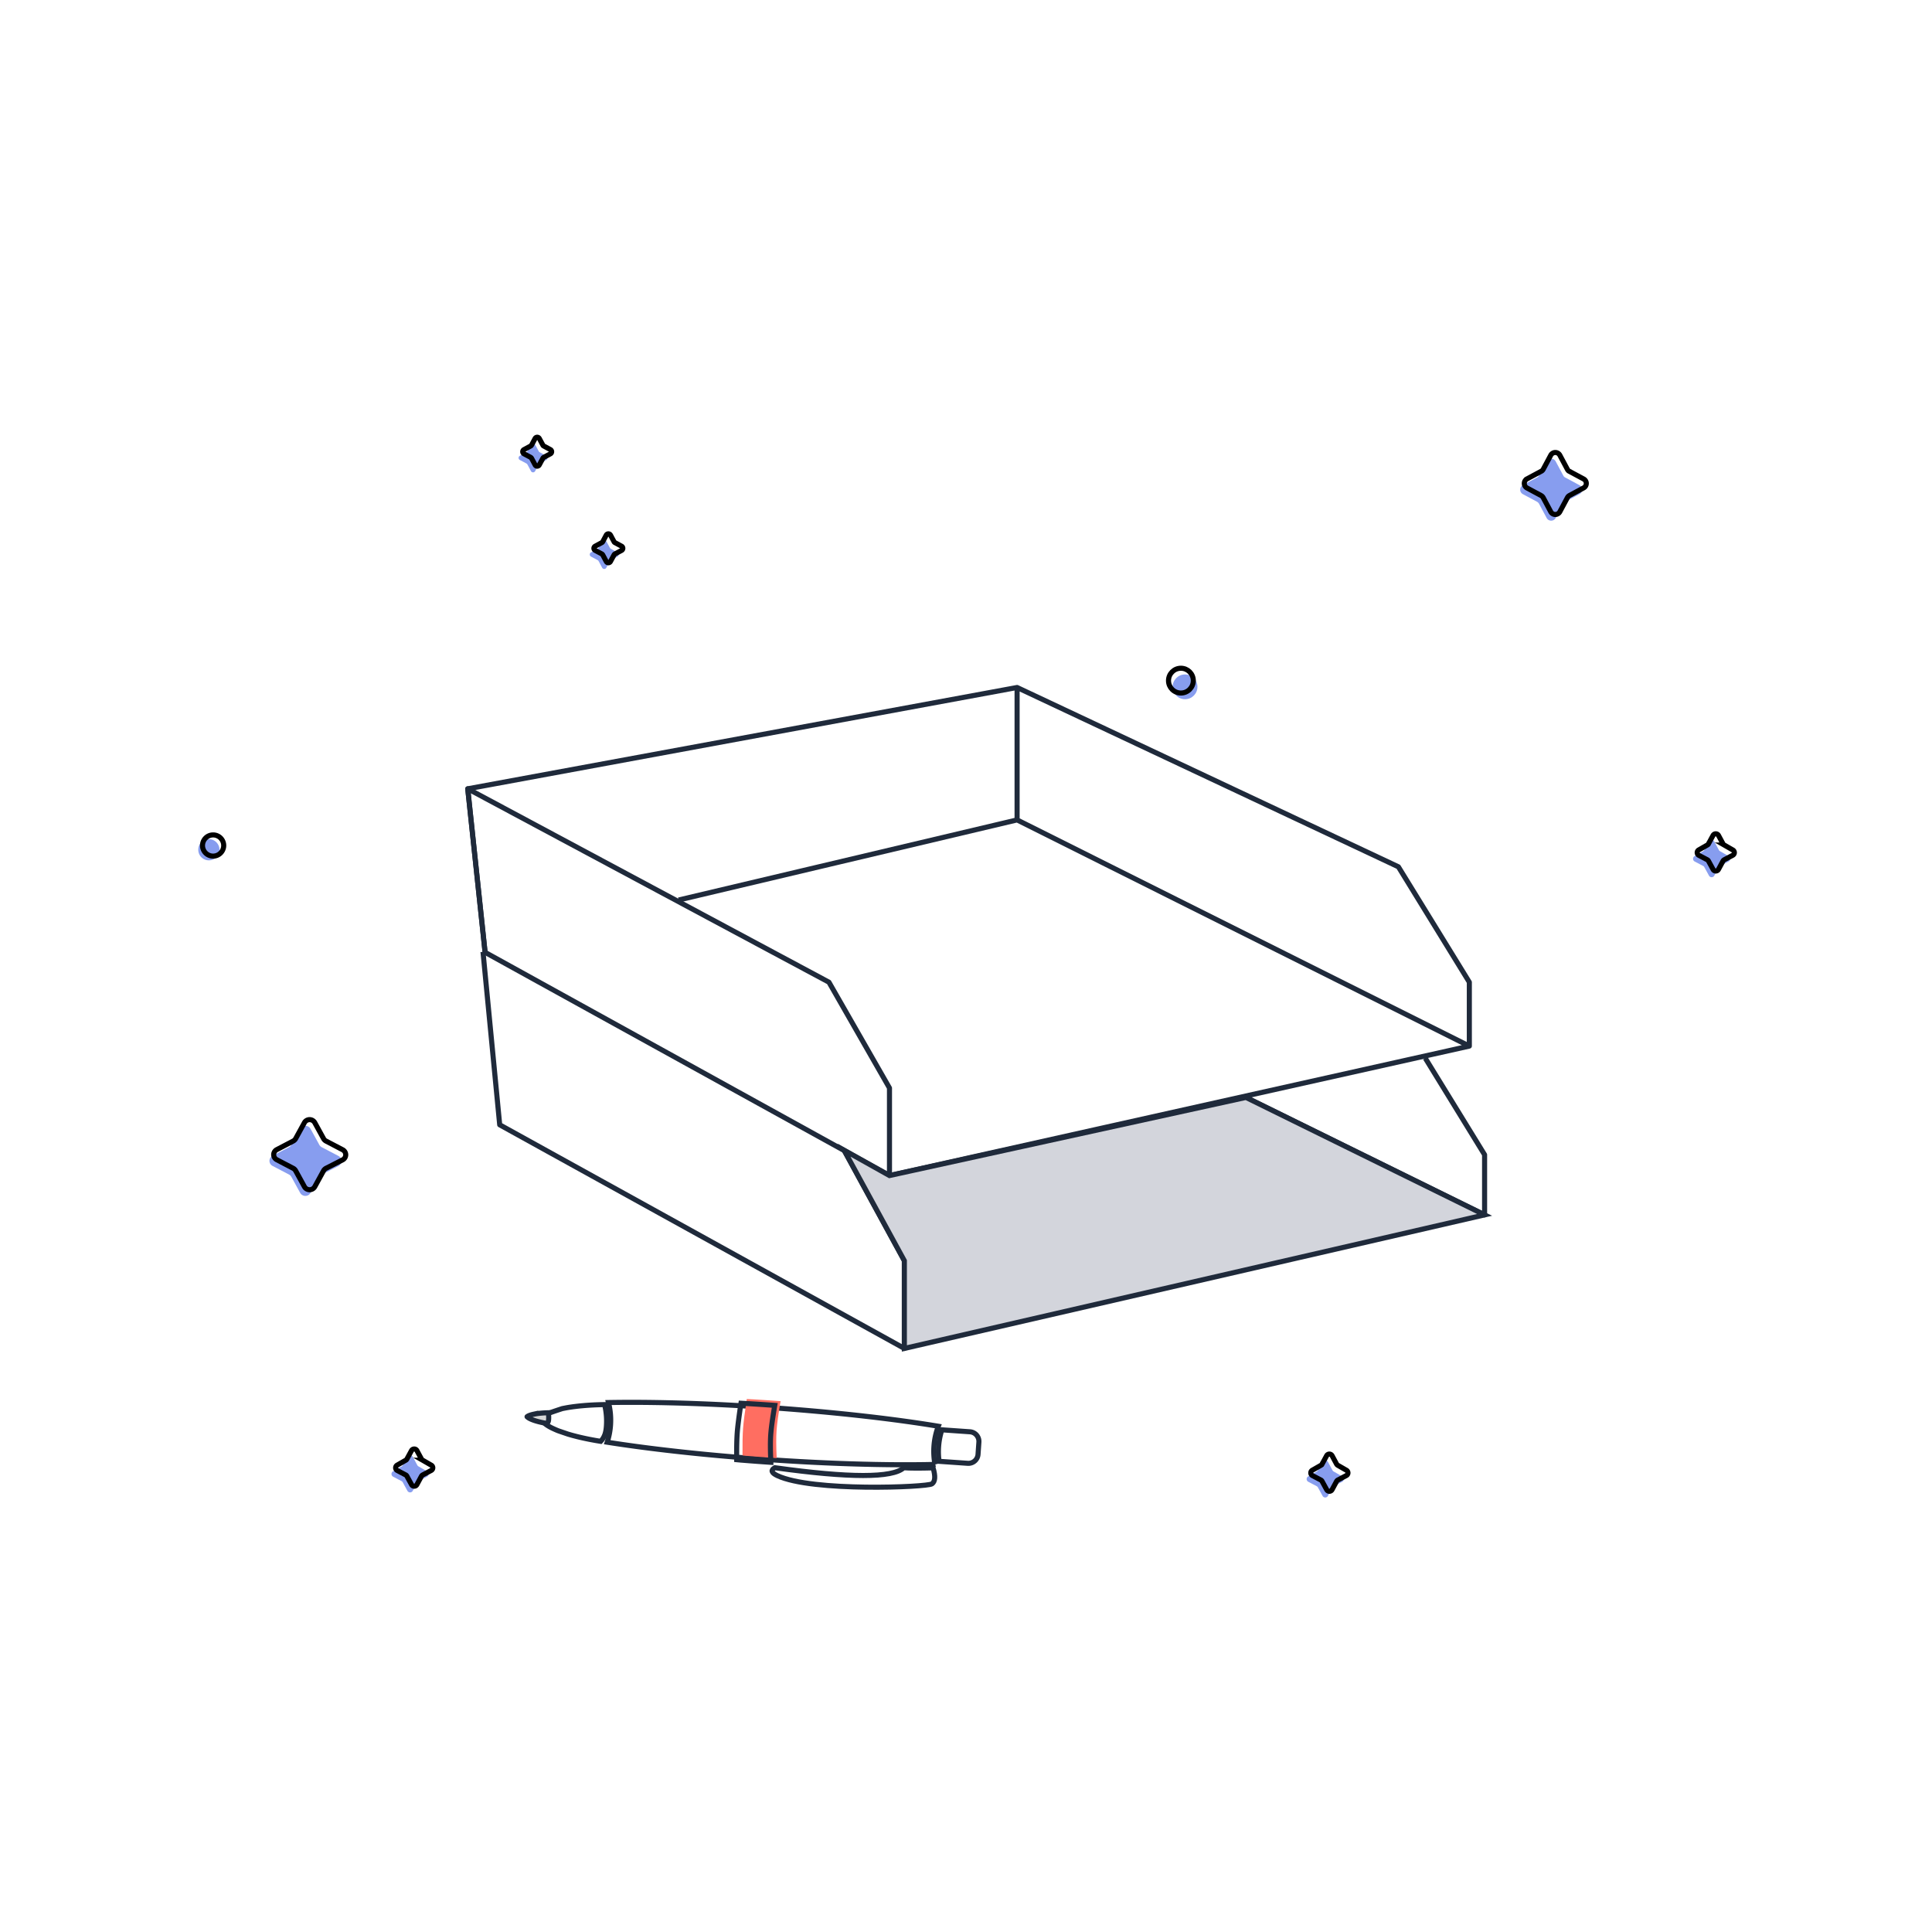 <svg width="380" height="380" xmlns="http://www.w3.org/2000/svg">
    <g fill="none" fill-rule="evenodd">
        <g stroke="#1F2A3B">
            <path stroke-linejoin="round" d="m92 155.147 3.41 32.164 79.54 43.908v-17.223l-11.911-20.813z"/>
            <path stroke-linejoin="round" d="m133.475 177.022 66.574-15.757V135.22L92 155.147l3.41 32.164M289 205.752l-88.95-44.487V135.22l74.992 35.267L289 193.183zM289 205.752 174.95 231.22M95 187.22l3.285 34.015 79.59 43.984v-17.253l-11.858-21.747M280.342 208.139 292 227.117v11.833"/>
            <path d="m292 238.95-46.939-23.101 46.939 23.1z" stroke-linejoin="round"/>
            <path fill="#D3D5DC" d="m292 238.95-114.124 26.27v-17.254l-11.86-21.747 8.934 5 70.111-15.37z"/>
        </g>
        <g fill-rule="nonzero">
            <path d="M43.167 167.136a2.083 2.083 0 1 1-4.167 0 2.083 2.083 0 0 1 4.167 0z" fill="#879DEF"/>
            <path d="M44 166.303a2.083 2.083 0 1 1-4.167 0 2.083 2.083 0 0 1 4.167 0z" stroke="#000"/>
            <path d="M262.33 289.432a.625.625 0 0 1-.252-.25l-.89-1.654a.61.61 0 0 0-1.063 0l-.899 1.655a.548.548 0 0 1-.241.249l-1.673.956a.602.602 0 0 0 0 1.053l1.673.88c.105.055.19.142.241.248l.9 1.646a.6.6 0 0 0 1.063 0l.89-1.646a.625.625 0 0 1 .25-.248l1.663-.88a.592.592 0 0 0 0-1.053l-1.662-.956z" fill="#879DEF"/>
            <path d="M263.142 288.212a.625.625 0 0 1-.251-.248l-.89-1.655a.61.61 0 0 0-1.063 0l-.899 1.655a.548.548 0 0 1-.242.248l-1.672.957a.602.602 0 0 0 0 1.052l1.672.88c.106.055.19.143.242.25l.9 1.645a.6.6 0 0 0 1.063 0l.889-1.646a.625.625 0 0 1 .251-.248l1.663-.88a.592.592 0 0 0 0-1.053l-1.663-.957z" stroke="#000"/>
            <path d="M82.33 288.432a.625.625 0 0 1-.252-.25l-.89-1.654a.61.61 0 0 0-1.063 0l-.899 1.655a.548.548 0 0 1-.241.249l-1.673.956a.602.602 0 0 0 0 1.053l1.673.88c.105.055.19.142.241.248l.9 1.646a.6.6 0 0 0 1.063 0l.89-1.646a.625.625 0 0 1 .25-.248l1.663-.88a.592.592 0 0 0 0-1.053l-1.662-.956z" fill="#879DEF"/>
            <path d="M83.142 287.212a.625.625 0 0 1-.251-.248l-.89-1.655a.61.61 0 0 0-1.063 0l-.899 1.655a.548.548 0 0 1-.242.248l-1.672.957a.602.602 0 0 0 0 1.052l1.672.88c.106.055.19.143.242.25l.9 1.645a.6.6 0 0 0 1.063 0l.889-1.646a.625.625 0 0 1 .251-.248l1.663-.88a.592.592 0 0 0 0-1.053l-1.663-.957z" stroke="#000"/>
            <path d="M338.33 167.432a.625.625 0 0 1-.252-.25l-.89-1.654a.61.61 0 0 0-1.063 0l-.899 1.655a.548.548 0 0 1-.241.249l-1.673.956a.602.602 0 0 0 0 1.053l1.673.88c.105.055.19.142.241.248l.9 1.646a.6.6 0 0 0 1.063 0l.89-1.646a.625.625 0 0 1 .25-.248l1.663-.88a.592.592 0 0 0 0-1.053l-1.662-.956z" fill="#879DEF"/>
            <path d="M339.142 166.212a.625.625 0 0 1-.251-.248l-.89-1.655a.61.61 0 0 0-1.063 0l-.899 1.655a.548.548 0 0 1-.242.248l-1.672.957a.602.602 0 0 0 0 1.052l1.672.88c.106.055.19.143.242.25l.9 1.645a.6.6 0 0 0 1.063 0l.889-1.646a.625.625 0 0 1 .251-.248l1.663-.88a.592.592 0 0 0 0-1.053l-1.663-.957z" stroke="#000"/>
            <path d="m66.514 227.333-3.227-1.688a1.175 1.175 0 0 1-.478-.467l-1.73-3.15a1.162 1.162 0 0 0-1.018-.593c-.426 0-.817.228-1.02.594l-1.728 3.149c-.11.198-.276.36-.479.467l-3.226 1.688c-.375.197-.608.579-.608.994 0 .416.233.798.608.995l3.226 1.687c.203.108.37.27.479.468l1.729 3.149c.202.365.593.593 1.019.593.425 0 .816-.228 1.019-.593l1.729-3.15c.11-.197.276-.36.478-.467l3.227-1.642c.399-.189.653-.584.653-1.017 0-.433-.254-.828-.653-1.017z" fill="#879DEF"/>
            <path d="m67.347 226.117-3.227-1.688a1.175 1.175 0 0 1-.478-.467l-1.73-3.15a1.162 1.162 0 0 0-1.018-.593c-.425 0-.817.228-1.019.594l-1.729 3.149c-.11.197-.276.36-.478.467l-3.227 1.688c-.374.197-.608.579-.608.994 0 .415.234.797.608.995l3.227 1.687c.202.107.368.27.478.467l1.73 3.15c.201.365.593.593 1.018.593.426 0 .817-.228 1.019-.593l1.729-3.15c.11-.197.276-.36.478-.467l3.227-1.642c.4-.189.653-.584.653-1.017 0-.434-.254-.829-.653-1.017z" stroke="#000"/>
            <g>
                <path d="m107.45 89.65-1.3-.701a.37.37 0 0 1-.19-.19l-.702-1.3a.474.474 0 0 0-.825 0l-.693 1.3a.455.455 0 0 1-.19.19l-1.3.702a.465.465 0 0 0 0 .825l1.3.693a.607.607 0 0 1 .19.19l.693 1.299a.465.465 0 0 0 .825 0l.702-1.3a.455.455 0 0 1 .19-.19l1.3-.692a.474.474 0 0 0 0-.825z" fill="#879DEF"/>
                <path d="m108.262 88.432-1.3-.702a.37.37 0 0 1-.19-.19l-.701-1.3a.474.474 0 0 0-.826 0l-.692 1.3a.455.455 0 0 1-.19.19l-1.3.702a.465.465 0 0 0 0 .825l1.3.692a.607.607 0 0 1 .19.19l.692 1.3a.465.465 0 0 0 .826 0l.702-1.3a.455.455 0 0 1 .19-.19l1.299-.692a.474.474 0 0 0 0-.825z" stroke="#000"/>
            </g>
            <g>
                <path d="m121.45 108.65-1.3-.701a.37.37 0 0 1-.19-.19l-.702-1.3a.474.474 0 0 0-.825 0l-.693 1.3a.455.455 0 0 1-.19.19l-1.3.702a.465.465 0 0 0 0 .825l1.3.693a.607.607 0 0 1 .19.19l.693 1.299a.465.465 0 0 0 .825 0l.702-1.3a.455.455 0 0 1 .19-.19l1.3-.692a.474.474 0 0 0 0-.825z" fill="#879DEF"/>
                <path d="m122.262 107.432-1.3-.702a.37.37 0 0 1-.19-.19l-.701-1.3a.474.474 0 0 0-.826 0l-.692 1.3a.455.455 0 0 1-.19.19l-1.3.702a.465.465 0 0 0 0 .825l1.3.692a.607.607 0 0 1 .19.19l.692 1.3a.465.465 0 0 0 .826 0l.702-1.3a.455.455 0 0 1 .19-.19l1.299-.692a.474.474 0 0 0 0-.825z" stroke="#000"/>
            </g>
            <g>
                <path d="m310.651 95.419-2.783-1.494a.856.856 0 0 1-.398-.398l-1.49-2.788a1.014 1.014 0 0 0-1.77 0l-1.49 2.788a.895.895 0 0 1-.418.398l-2.783 1.494a1.016 1.016 0 0 0 0 1.772l2.783 1.494c.176.097.32.242.417.418l1.491 2.788a1.014 1.014 0 0 0 1.77 0l1.49-2.788c.09-.175.228-.32.398-.418l2.783-1.494a.996.996 0 0 0 0-1.772z" fill="#879DEF"/>
                <path d="m311.464 94.2-2.783-1.494a.856.856 0 0 1-.398-.398l-1.49-2.788a1.014 1.014 0 0 0-1.77 0l-1.491 2.788a.895.895 0 0 1-.418.398l-2.783 1.494a1.016 1.016 0 0 0 0 1.772l2.783 1.494c.177.097.321.242.418.418l1.49 2.788a1.014 1.014 0 0 0 1.77 0l1.491-2.788c.09-.175.228-.32.398-.418l2.783-1.494a.996.996 0 0 0 0-1.772z" stroke="#000"/>
            </g>
            <g transform="translate(229.831 131.434)">
                <circle fill="#879DEF" cx="3.251" cy="3.658" r="2.438"/>
                <circle stroke="#000" cx="2.438" cy="2.438" r="2.438"/>
            </g>
        </g>
        <path d="m151.653 287.12 1.667.11 1.653.104 2.454.143 1.616.087 1.6.08 1.582.074 1.564.067 1.545.06 1.526.054 1.504.047 1.483.041 2.183.05 1.426.024 1.401.019 1.377.012 1.35.005h1.322l1.295-.007 1.268-.013.621-.008 1.222-.023.591-.014a13.877 13.877 0 0 1-.208-3.561c.097-1.387.395-2.711.862-3.947l-.537-.09-1.183-.188-1.213-.188-1.242-.185-1.27-.184-1.297-.18-1.323-.18-1.35-.175-1.375-.174-.695-.085-1.41-.17-2.158-.247-1.466-.161-1.487-.158-1.508-.154-1.526-.15-1.545-.147-1.563-.142-1.58-.139-1.596-.134-1.612-.13-1.626-.125-1.64-.12-1.664-.117-1.667-.11-1.653-.104-2.454-.143-1.616-.087-1.6-.08-1.582-.074-1.564-.067-1.545-.06-1.525-.054-1.505-.048-1.483-.04-2.183-.05-1.425-.024-1.402-.019-1.376-.012-1.35-.006h-1.322l-1.297.007-.635.006-1.252.016-.575.01c.365 1.411.51 2.904.404 4.439a13.911 13.911 0 0 1-.656 3.362l.635.099 1.259.191 1.289.19 1.318.186 1.346.185 1.374.182 1.4.179 1.426.176 1.451.173 1.475.17 1.498.166 1.52.162 1.543.16 1.562.155 1.582.15 1.602.148 1.62.142.815.07 1.645.136 1.66.13 1.676.127 2.529.18z" stroke="#1F2A3B"/>
        <path d="M152.764 286.787c-.108-2.282-.117-4.08-.027-5.392.09-1.313.356-3.249.796-5.807l-1.665-.117-1.669-.11-1.655-.104-1.659-.088c-.394 2.595-.639 4.516-.733 5.765-.095 1.249-.131 3.028-.11 5.336l.85.08 1.663.131 1.678.127 2.53.179z" fill="#FF6E61"/>
        <path d="M151.62 287.618c-.108-2.282-.117-4.08-.027-5.392.09-1.313.356-3.248.796-5.807l-1.665-.116-1.669-.111-1.655-.104-1.66-.088c-.393 2.595-.638 4.517-.732 5.765-.095 1.25-.132 3.028-.11 5.336l.85.08 1.663.131 1.678.127 2.53.18zM184.705 287.422l5.639.393a1.904 1.904 0 0 0 2.024-1.769l.168-2.399a1.904 1.904 0 0 0-1.759-2.033l-5.523-.387a13.87 13.87 0 0 0-.645 3.325c-.068.977-.033 1.937.096 2.87zM118.144 283.491c.861-.896 1.053-1.93 1.128-2.998a13.805 13.805 0 0 0-.353-4.225l-.633.01-.668.02-.654.025-.641.033-.627.038-.61.045-.89.079-.568.06-.83.1-.78.113-.5.083-.92.177c-3.002.98-3.42 1.196-3.694 1.46-.176.17-.295.347-.31.545-.017.26.143.508.388.76.35.36.887.71 1.575 1.054.63.297.947.432 1.284.563l1.825.624.494.146.52.145.82.213.568.137.585.133.6.13.617.126.632.12.645.118z" stroke="#1F2A3B"/>
        <path d="M107.58 279.978c.273-.244.31-.534.33-.824.027-.383.01-.76-.047-1.123l-.03-.16-.237.005-.247.01-.242.012-.237.015-.232.017-.111.009-.222.02-.216.023-.103.012-.206.026-.098.013-.193.029-.186.03-.178.033-.174.035a7.91 7.91 0 0 0-.156.035l-.155.038-.069.019-.141.04-.067.02-.125.043a3.596 3.596 0 0 0-.103.038l-.11.046c-.141.062-.255.125-.332.2-.003.002-.024 0-.025.007-.002.027.045.038.062.055.115.119.294.23.514.34l.128.062c.108.05.224.099.342.145l.156.058.164.058.172.058.18.056.19.056.197.055.099.026.207.053.214.052.22.05.227.05.232.046.24.046.245.045z" stroke="#1F2A3B" fill="#D8D8D8"/>
        <path d="M183.527 288.71c.49 1.652.417 2.7-.22 3.144-.956.665-23.593 1.614-30.423-1.62-1.177-.558-1.337-1.075-.48-1.553 14.694 2.04 23.144 2.043 25.352.008 1.247.087 3.17.094 5.77.021z" stroke="#1F2A3B"/>
    </g>
</svg>
